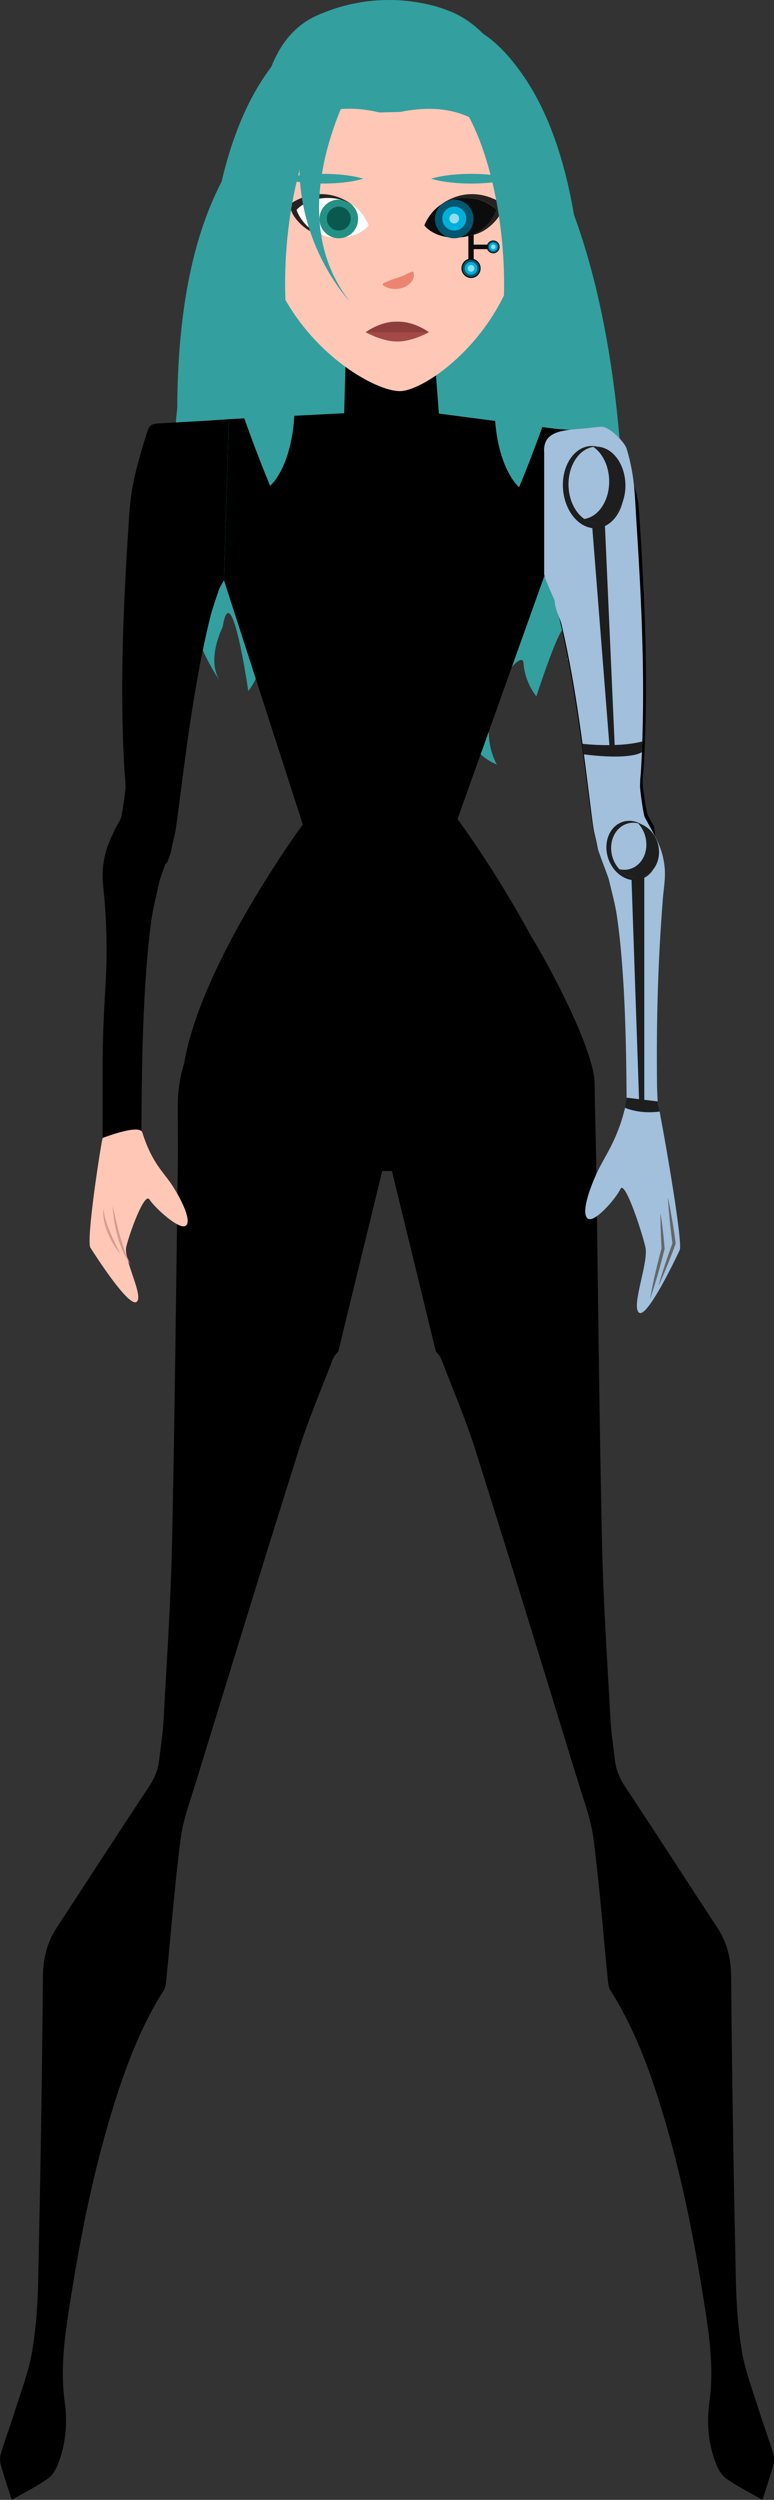 <?xml version="1.0" encoding="UTF-8"?>
<svg id="Capa_2" data-name="Capa 2" xmlns="http://www.w3.org/2000/svg" viewBox="0 0 239.21 771.75">
  <rect x="0" y="0" width="239.21" height="771.75" fill="#333333" stroke="none"/>
  <defs>
    <style>
      .cls-1, .cls-2 {
        fill: #fff;
      }

      .cls-3 {
        fill: #27221f;
      }

      .cls-4 {
        fill: #0c0c0c;
      }

      .cls-5 {
        fill: #03566f;
      }

      .cls-6 {
        fill: #a44946;
      }

      .cls-2 {
        opacity: .57;
      }

      .cls-7 {
        fill: #d69b8e;
      }

      .cls-8 {
        fill: #00b0da;
      }

      .cls-9 {
        fill: #249184;
      }

      .cls-10 {
        fill: #339f9f;
      }

      .cls-11 {
        fill: #ffc7b6;
      }

      .cls-12 {
        fill: none;
      }

      .cls-13 {
        fill: #ed8472;
      }

      .cls-14 {
        fill: #a2bfdc;
      }

      .cls-15 {
        fill: #0a5951;
      }

      .cls-16 {
        fill: #8e3d3d;
      }

      .cls-17 {
        fill: #1e1e1e;
      }

      .cls-18 {
        fill: #666;
      }
    </style>
  </defs>
  <g id="Capa_41" data-name="Capa 41">
    <path class="cls-10" d="M192.57,157.42s.17-118.64-56.05-141.4c-2.95-1.19-5.82-2.11-8.62-2.8v.64c-4.02-.97-6.84-.96-7.78-1.05-.89-.09-2.97,.37-5.5,1.07v-2.29c-2.8,.69-5.67,1.6-8.62,2.8-16.84,6.82-28.62,22.24-36.86,40.49-9.28,17.04-14.22,40.51-14.36,70.97-1.88,17.56-.97,29.45-.97,29.45-.81,34.91,14.16,54.89,14.16,54.89-4.34-6.57,.84-16.59,.84-16.59,2.67-16.62,7.92,19.71,7.92,19.71,0,0,3.59-4.14,3.95-10.15,.36-6,13.45,6.98,10.23,31.01,0,0,12.41-6.68,16.11-25.3,2.29,1.45,.7,13.7,2.65,14.76,1.3,2.09,2.91,4.36,4.94,6.78v-4.23c3.42,1.65,5.5,2.41,5.5,2.41,2.71-1.28,5.29-2.6,7.78-3.95v7.4c3.84-4.58,6.25-8.69,7.74-11.87,1.02-.63,1.25-8.6,2.22-9.24,3.52,21.31,15.69,25.06,15.69,25.06-8.62-16.02,7.92-37.19,8.28-31.19,.36,6,3.95,10.15,3.95,10.15,0,0,7.76-23.85,8.79-20.55,0,0,4.9,2.73,.56,9.3,0,0,18.25-11.36,17.44-46.27Z"/>
    <path d="M238.92,757.26c-1.38-4.46-3.02-8.84-4.41-13.29-1.85-5.93-4.14-11.81-5.18-17.88-1.25-7.33-1.75-14.83-1.91-22.28-.66-31.09-1.21-62.18-1.45-93.27-.04-5.63-1.11-10.6-4.19-15.3-9.5-14.5-18.9-29.06-28.48-43.5-1.71-2.57-2.88-5.18-3.23-8.16-.51-4.33-1.19-8.65-1.42-12.99-.97-18.14-2.21-36.28-2.6-54.44-.84-38.99-1.24-77.99-1.78-116.98-.09-6.13-.47-18.56-.5-24.69-.05-10.24-14.25-36.89-19.65-45.47-11.08-20.52-22.72-36.15-22.72-36.15l26.82-75.01,3.02-45.52-35.6-4.65-2.38-31.32h-26.04l-.85,31.21-35.63,1.83-1.51,49.77,24.36,75.36s-31.48,42.7-36.68,73.75c-1.22,3.99-1.94,8.14-1.96,12.49-.03,6.13,.1,12.26,.01,18.39-.54,39-.94,77.99-1.78,116.98-.39,18.16-1.63,36.3-2.6,54.44-.23,4.34-.92,8.67-1.42,12.99-.35,2.98-1.52,5.59-3.23,8.16-9.59,14.44-18.99,29-28.48,43.5-3.08,4.69-4.15,9.67-4.19,15.3-.25,31.09-.79,62.18-1.45,93.27-.16,7.44-.67,14.94-1.91,22.28-1.03,6.07-3.32,11.95-5.18,17.88-1.39,4.45-3.03,8.83-4.41,13.29-.35,1.13-.39,2.49-.08,3.63,.97,3.56,2.18,7.05,3.39,10.87,4.07-2.35,7.95-4.23,11.35-6.72,1.61-1.18,2.66-3.41,3.35-5.37,2.06-5.83,2.53-11.99,1.7-17.97-1.58-11.34,.27-22.38,2.04-33.46,3.05-18.98,6.84-37.82,12.48-56.27,3.99-13.06,8.66-25.87,16.1-37.57,.49-.77,.62-1.81,.71-2.74,1.46-14.62,2.58-29.28,4.46-43.86,.77-6,2.98-11.86,4.78-17.72,10.5-34.12,20.94-68.25,31.69-102.29,2.98-9.45,6.92-18.62,10.47-27.9,.36-.95,.96-1.81,1.78-2.61l13.6-55.77h2.99l13.6,55.77c.82,.8,1.42,1.67,1.78,2.61,3.55,9.28,7.49,18.45,10.47,27.9,10.75,34.04,21.19,68.17,31.69,102.29,1.8,5.85,4.01,11.71,4.78,17.72,1.87,14.57,3,29.23,4.46,43.86,.09,.93,.22,1.97,.71,2.74,7.45,11.71,12.11,24.51,16.1,37.57,5.63,18.45,9.43,37.29,12.48,56.27,1.78,11.08,3.63,22.12,2.04,33.46-.84,5.98-.36,12.14,1.7,17.97,.69,1.96,1.74,4.18,3.35,5.37,3.4,2.49,7.28,4.37,11.35,6.72,1.21-3.81,2.42-7.31,3.39-10.87,.31-1.13,.27-2.5-.08-3.63Z"/>
    <path d="M200.2,251.64c-.49-.89-1.6-8.91-1.58-9.91,.11-4.43,.14-1.66,.39-6.08,1.45-25.97,.21-51.95-1.52-77.95-.62-9.29-3.85-10.83-6.61-19.82-1.13-3.68-2.85-4.57-2.85-4.57-10.19-.88-11.89-.18-21.33-1.54l1.51,46.08c.6,1.08,1.24,1.99,1.59,3,1.05,3.08,2.14,6.17,2.9,9.33,4.86,20.33,7.31,41.02,10,61.68,.76,5.81,.81,4.18,1.95,9.99,.06,.32,.51,1.53,1.07,2.99,2.83,3.44,10.56,4.27,13.59,2.45,2.43-1.46,4.02-7.83,2.7-12.38-.57-1.02-1.18-2.09-1.82-3.26Z"/>
    <path d="M37.22,252.97c.49-.89,1.6-8.91,1.58-9.91-.11-4.43-.14-1.66-.39-6.08-1.45-25.97-.21-51.95,1.52-77.95,.62-9.29,2.44-15.57,5.2-24.56,1.13-3.68,1.31-3.6,5.26-3.83,8.52-.5,14.12-.74,20.33-1.23l-1.51,49.77c-.6,1.08-1.24,1.99-1.59,3-1.05,3.08-2.14,6.17-2.9,9.33-4.86,20.33-7.31,41.02-10,61.68-.76,5.81-.81,4.18-1.95,9.99-.06,.32-.51,1.53-1.07,2.99-2.83,3.44-10.56,4.27-13.59,2.45-2.43-1.46-4.02-7.83-2.7-12.38,.57-1.02,1.18-2.09,1.82-3.26Z"/>
    <path d="M36.31,254.57c3.82-5.36,8.21-5.82,10.71-4.15,2.65,1.77,5.71,5.07,4.69,14.52-.96,2.74-2.25,6.34-2.39,6.97-.9,4.12-2,8.22-2.57,12.4-2.71,19.89-2.99,46.97-3.05,67.02h-11.99c0-1.29-.01-22.72,0-24,.24-22.78,2.16-27.94,.67-48.6-.25-3.52-.89-7.08-.59-10.55,.48-5.59,2.19-9.05,4.52-13.61Z"/>
    <path class="cls-11" d="M31.71,351.32s11.4-4.48,12.28-1.7c3.07,9.73,6.65,12.2,9.5,16.72,2.85,4.52,5.88,10.82,3.85,12.1-2.03,1.28-9.57-5.65-11.14-8.13-1.57-2.48-6.31,10.78-7.18,14.65-.87,3.87,5.62,15.41,3.14,16.98-2.49,1.57-12.87-14.63-14.22-16.77-1.35-2.15,2.94-30.16,3.77-33.84Z"/>
    <path class="cls-7" d="M34.85,372.27c.33,1.56,.66,3.11,1.03,4.65,.37,1.54,.75,3.07,1.18,4.59,.43,1.52,.92,3.02,1.43,4.51,.55,1.48,1.17,2.93,1.87,4.36-.96-1.27-1.73-2.69-2.4-4.15-.65-1.47-1.17-2.98-1.62-4.52-.42-1.54-.78-3.1-1.02-4.68-.25-1.58-.44-3.16-.46-4.76Z"/>
    <path class="cls-7" d="M37.18,387.18c-.8-.98-1.49-2.04-2.14-3.13-.65-1.08-1.21-2.22-1.71-3.39-.49-1.17-.92-2.38-1.16-3.63-.25-1.25-.4-2.55-.13-3.8,.05,1.27,.34,2.47,.69,3.66,.36,1.18,.8,2.34,1.29,3.49,.47,1.15,1,2.28,1.53,3.41l1.63,3.4Z"/>
    <path class="cls-11" d="M161.88,64.3c0-.81-.02-1.62-.06-2.43,0,0,0-.02,0-.03,.05-1,.07-2,.07-3.02,0-28.81-18.47-52.16-41.24-52.16s-41.24,23.35-41.24,52.16c0,6.65,.99,13,2.79,18.84,7.18,28.36,33.4,43.48,41.67,43.08,3.86-.19,11.29-4.12,18.57-11.2,0,0,.02-.02,.02-.02,.87-.85,1.74-1.74,2.6-2.68,.04-.04,.08-.09,.12-.13,.4-.44,.81-.9,1.21-1.36,.06-.07,.12-.14,.18-.21,.39-.45,.77-.91,1.15-1.38,.02-.02,.04-.04,.05-.07,.38-.46,.75-.94,1.12-1.42,.09-.12,.18-.23,.27-.35,.35-.47,.7-.94,1.05-1.42,.09-.12,.17-.24,.26-.37,.29-.41,.58-.84,.87-1.26,.08-.12,.16-.24,.24-.36,.32-.49,.64-.98,.95-1.48,.11-.17,.21-.34,.31-.51,.31-.5,.61-1.01,.9-1.52,.08-.15,.16-.29,.25-.44,.24-.43,.48-.86,.71-1.3,.09-.17,.19-.35,.28-.53,.27-.52,.54-1.05,.8-1.59,.1-.2,.19-.39,.28-.59,.24-.5,.47-1,.69-1.51,.08-.19,.16-.37,.24-.56,.21-.49,.41-.98,.61-1.47,.08-.2,.16-.41,.24-.61,.22-.57,.44-1.16,.64-1.74,.07-.2,.14-.4,.21-.6,.18-.51,.34-1.03,.51-1.56,.05-.16,.1-.31,.15-.47,.19-.62,.36-1.24,.53-1.87,.06-.21,.11-.42,.17-.63,.16-.64,.32-1.28,.46-1.94,.04-.18,.07-.35,.11-.53,.12-.58,.23-1.16,.34-1.74,.03-.16,.06-.33,.09-.49,.12-.69,.22-1.38,.31-2.08,.03-.2,.05-.4,.08-.6,.09-.72,.17-1.44,.23-2.17,0-.12,.02-.23,.03-.35,.05-.68,.1-1.36,.13-2.04,0-.17,.02-.33,.02-.5,.03-.75,.04-1.52,.04-2.28,0-.17,0-.34,0-.51Z"/>
    <path class="cls-16" d="M123.25,99.3h-.92c-5,0-9.32,3.27-9.32,3.27h19.56s-4.31-3.26-9.32-3.27Z"/>
    <path class="cls-6" d="M122.83,102.57h-9.82s4.73,2.64,9.13,2.85h1.3c4.39-.21,9.13-2.85,9.13-2.85h-9.73Z"/>
    <path class="cls-10" d="M123.65,34.57c29.88-6.16,35.82,19.04,35.82,19.04,6.32-41.48-20.45-50.12-20.45-50.12,0,0-18.83-8.69-41.19,1.35-22.36,10.04-17.33,48.36-17.33,48.36,0,0,8.51-25.27,36.75-18.48l6.42-.15Z"/>
    <path class="cls-13" d="M125.24,88.52c-2.07,.99-4.74,.93-6.72-.32-.35-.23-.29-.67,.07-.84,1.45-.67,3.16-1.29,4.71-1.75,1.48-.45,2.76-1.36,4.24-1.79,.08-.02,.16,.02,.19,.1,.73,1.93-.79,3.78-2.49,4.6Z"/>
    <path class="cls-1" d="M113.95,69.58s-3.23,4.56-11.56,3.66-10.76-8.43-10.76-8.43c0,0,3.71-4.4,11.66-3.61s10.66,8.38,10.66,8.38Z"/>
    <path class="cls-4" d="M131.14,69.58s3.23,4.56,11.56,3.66c8.32-.9,10.76-8.43,10.76-8.43,0,0-3.71-4.4-11.66-3.61-7.95,.8-10.66,8.38-10.66,8.38Z"/>
    <polygon class="cls-4" points="144.75 72.86 144.75 80.9 146.4 80.9 146.4 72.28 144.75 72.86"/>
    <g>
      <path class="cls-4" d="M145.58,85.83c-1.63,0-2.96-1.34-2.96-2.99s1.32-2.99,2.96-2.99,2.96,1.34,2.96,2.99-1.32,2.99-2.96,2.99Z"/>
      <path class="cls-5" d="M145.58,85.49c-1.44,0-2.62-1.18-2.62-2.64s1.17-2.64,2.62-2.64,2.62,1.18,2.62,2.64-1.17,2.64-2.62,2.64Z"/>
      <path class="cls-8" d="M145.58,84.82c-1.08,0-1.96-.89-1.96-1.98s.88-1.98,1.96-1.98,1.96,.89,1.96,1.98-.88,1.98-1.96,1.98Z"/>
      <path class="cls-2" d="M145.58,83.89c-.57,0-1.04-.47-1.04-1.05s.46-1.05,1.04-1.05,1.04,.47,1.04,1.05-.46,1.05-1.04,1.05Z"/>
    </g>
    <g>
      <path class="cls-4" d="M152.44,78.21c-1.09,0-1.97-.89-1.97-1.99s.88-1.99,1.97-1.99,1.97,.89,1.97,1.99-.88,1.99-1.97,1.99Z"/>
      <path class="cls-5" d="M152.44,77.98c-.96,0-1.75-.79-1.75-1.76s.78-1.76,1.75-1.76,1.75,.79,1.75,1.76-.78,1.76-1.75,1.76Z"/>
      <path class="cls-8" d="M152.44,77.54c-.72,0-1.31-.59-1.31-1.32s.59-1.32,1.31-1.32,1.31,.59,1.31,1.32-.59,1.32-1.31,1.32Z"/>
      <path class="cls-2" d="M152.44,76.92c-.38,0-.69-.31-.69-.7s.31-.7,.69-.7,.69,.31,.69,.7-.31,.7-.69,.7Z"/>
    </g>
    <rect class="cls-4" x="145.58" y="75.52" width="5.26" height="1.4"/>
    <g>
      <circle class="cls-9" cx="104.7" cy="67.59" r="5.97"/>
      <circle class="cls-15" cx="104.7" cy="67.48" r="3.7"/>
    </g>
    <g>
      <g>
        <circle class="cls-5" cx="140.39" cy="67.59" r="5.97"/>
        <circle class="cls-8" cx="140.39" cy="67.48" r="3.7"/>
      </g>
      <path class="cls-2" d="M140.39,68.99c-.83,0-1.5-.68-1.5-1.52s.67-1.52,1.5-1.52,1.5,.68,1.5,1.52-.67,1.52-1.5,1.52Z"/>
    </g>
    <path class="cls-3" d="M89.79,62.92s9.22-7.03,19.33,.46c0,0-3.77-2.97-10.08-2.11,0,0-4.62,.48-7.41,3.54,0,0,1.79,5.67,8.07,7.86,0,0-3.55-.21-7.08-3.78-3.53-3.57-2.83-5.97-2.83-5.97Z"/>
    <path class="cls-3" d="M155.3,62.92s-9.22-7.03-19.33,.46c0,0,3.77-2.97,10.08-2.11,0,0,4.62,.48,7.41,3.54,0,0-1.79,5.67-8.07,7.86,0,0,3.55-.21,7.08-3.78,3.53-3.57,2.83-5.97,2.83-5.97Z"/>
    <path class="cls-10" d="M112.26,55.17c-2.07,.62-4.13,.94-6.2,1.18-2.07,.22-4.13,.32-6.2,.32-2.07,0-4.13-.1-6.2-.32-2.07-.23-4.13-.55-6.2-1.18,2.07-.62,4.13-.95,6.2-1.18,2.07-.22,4.13-.32,6.2-.32,2.07,0,4.13,.1,6.2,.32,2.07,.23,4.13,.55,6.2,1.18Z"/>
    <path class="cls-10" d="M158.06,55.17c-2.07,.62-4.13,.94-6.2,1.18-2.07,.22-4.13,.32-6.2,.32-2.07,0-4.13-.1-6.2-.32-2.07-.23-4.13-.55-6.2-1.18,2.07-.62,4.13-.95,6.2-1.18,2.07-.22,4.13-.32,6.2-.32,2.07,0,4.13,.1,6.2,.32,2.07,.23,4.13,.55,6.2,1.18Z"/>
    <path class="cls-10" d="M83.48,149.98s11.4-9.25,6.29-41.28c-5.19-32.47,2.72-64.08,11.39-76.63,0,0,.13-2.59,11.52-11.13,11.39-8.54-2.2-18.25-7.64-15.79-5.44,2.46-12.94,3.24-23.17,18.25-10.23,15.02-15.15,35.73-17.22,56.44s18.83,70.15,18.83,70.15Z"/>
    <path class="cls-10" d="M160.43,150.41s-11.4-9.25-6.29-41.28c5.19-32.47-2.72-64.08-11.39-76.63,0,0-.13-2.59-11.52-11.13s2.2-18.25,7.64-15.79c5.44,2.46,12.94,3.24,23.17,18.25,10.23,15.02,15.15,35.73,17.22,56.44,2.07,20.71-18.83,70.15-18.83,70.15Z"/>
    <path class="cls-10" d="M98.82,22.91c-18.33,41.51,9.3,70.16,9.3,70.16-23.07-29.25,3.1-71.32,3.1-71.32l-12.4,1.15Z"/>
    <path class="cls-14" d="M199.27,252.3c-.45-.86-1.49-8.57-1.47-9.53,.11-4.26,.13-1.59,.36-5.85,1.35-24.99,.19-49.98-1.42-74.99-.58-8.96-.47-14.68-3.05-23.34-.67-2.25-5.53-7-7.87-6.85-2.49,.16-3.09,.35-5.58,.55-6.73,.54-12.62,.88-12.06,7.61v37.28c-.04,1.27,3.17,7.62,3.27,8.63,.33,3.25,1.48,4.31,2.19,7.35,4.53,19.56,6.81,39.47,9.32,59.34,.71,5.59,.76,4.02,1.82,9.61,.06,.31,.48,1.47,1,2.87,2.64,3.31,9.84,4.11,12.67,2.36,2.26-1.41,3.74-7.54,2.52-11.91-.54-.98-1.1-2.01-1.7-3.13Z"/>
    <path class="cls-14" d="M200.97,255.43c-3.77-4.94-8.09-5.37-10.56-3.82-2.61,1.63-5.63,4.67-4.63,13.38,.94,2.53,2.22,5.85,2.36,6.42,.89,3.8,1.97,7.58,2.53,11.43,2.68,18.33,2.95,43.3,3.01,61.78l9.72-.45c0-1.19-.33-7.69-.34-8.87-.24-21,.31-38.56,1.78-57.61,.25-3.24,.88-6.52,.59-9.72-.47-5.15-2.15-8.34-4.45-12.54Z"/>
    <path class="cls-14" d="M203.24,340.01s-8.91-3.41-9.59-.12c-2.36,11.49-6.62,16.72-9.08,21.98-2.46,5.25-4.98,12.64-2.97,14.29,2.02,1.66,8.81-6.22,10.16-9.11,1.35-2.89,6.65,13.29,7.71,17.99,1.06,4.69-4.47,18.16-2,20.18,.65,.54,1.76-.39,3.05-2.08,3.61-4.71,8.68-15.38,9.54-17.21,1.17-2.5-5.82-41.45-6.83-45.92Z"/>
    <path class="cls-18" d="M204.08,374.51c.21,.9,.31,1.81,.45,2.71,.14,.91,.22,1.82,.34,2.73,.22,1.82,.39,3.64,.54,5.46v.07s-.01,.08-.01,.08c-.65,2.6-1.33,5.2-2.07,7.78-.76,2.57-1.53,5.15-2.43,7.68,.44-2.66,1.02-5.28,1.6-7.9,.61-2.61,1.27-5.21,1.97-7.8v.15c-.12-1.82-.21-3.65-.25-5.48-.02-.91-.08-1.83-.08-2.74l-.05-2.75Z"/>
    <path class="cls-18" d="M206.41,369.63c.27,1.17,.48,2.35,.72,3.52l.62,3.54c.41,2.36,.74,4.73,1.07,7.1l.02,.12-.04,.12c-.82,2.18-1.63,4.36-2.52,6.51-.88,2.15-1.77,4.3-2.77,6.42,.61-2.25,1.32-4.47,2.05-6.68,.72-2.21,1.51-4.4,2.3-6.59l-.03,.24c-.31-2.37-.61-4.74-.84-7.13l-.34-3.57c-.08-1.2-.19-2.39-.23-3.59Z"/>
    <path class="cls-17" d="M195.15,271.66s0,0,.03-.04c3.7,.53,7.05-1.98,7.86-6.2,.92-4.79-1.79-9.96-6.06-11.55-4.27-1.59-8.47,1.01-9.39,5.8-.86,4.46,1.43,9.24,5.19,11.17,0,0-.01,.02-.02,.03,1.12,.51,1.52,.62,2.4,.8Z"/>
    <path class="cls-14" d="M195.96,270.77c4.09,.55,7.54-2.74,7.72-7.36,.18-4.62-2.99-8.81-7.08-9.36-4.09-.55-7.54,2.74-7.72,7.36-.18,4.62,2.99,8.81,7.08,9.36Z"/>
    <path class="cls-17" d="M192.04,268.46c-.21-.03-.41-.07-.61-.11,1.22,1.3,2.79,2.2,4.52,2.43,4.09,.55,7.54-2.74,7.72-7.36,.17-4.38-2.68-8.38-6.46-9.25,1.65,1.76,2.65,4.28,2.55,6.93-.18,4.62-3.63,7.91-7.72,7.36Z"/>
    <line class="cls-12" x1="190.09" y1="275.15" x2="190.09" y2="275.15"/>
    <polygon class="cls-17" points="197.55 340.77 195.18 271.62 195.95 270.78 199.12 269.65 199.12 342.68 197.55 340.77"/>
    <path class="cls-17" d="M193.19,342s4.34,2.03,10.68,1.15l-.63-3.13-9.59-1.15-.46,3.13Z"/>
    <g>
      <path class="cls-17" d="M185.64,162.92c.02-.08,0,0,.02-.07,4.31-1.09,7.44-6.19,7.25-12.35-.21-7.01-4.63-12.75-9.86-12.82-5.23-.07-9.3,5.56-9.08,12.57,.2,6.52,4.03,11.94,8.77,12.73,0,.01,0,.03-.01,.04,1.4,.14,1.88,.1,2.91-.09Z"/>
      <path class="cls-14" d="M186.32,161.3c4.76-1.25,7.8-7.47,6.79-13.87-1.01-6.41-5.68-10.59-10.43-9.33-4.76,1.25-7.8,7.47-6.79,13.87,1.01,6.41,5.68,10.59,10.43,9.33Z"/>
      <path class="cls-17" d="M181.29,160.07c-.24,.06-.48,.11-.72,.15,1.72,1.18,3.72,1.63,5.74,1.1,4.76-1.25,7.8-7.47,6.79-13.87-.96-6.08-5.21-10.16-9.71-9.48,2.32,1.6,4.11,4.55,4.69,8.23,1.01,6.41-2.03,12.62-6.79,13.87Z"/>
    </g>
    <polygon class="cls-17" points="188.46 231.6 183.03 162.62 183.76 161.75 186.88 160.48 190.12 233.44 188.46 231.6"/>
    <path class="cls-17" d="M180.47,232.89c15.17,1.86,17.92-.73,17.92-.73l.12-3.25c-7.94,2.02-18.48,.71-18.48,.71l.44,3.27Z"/>
  </g>
</svg>